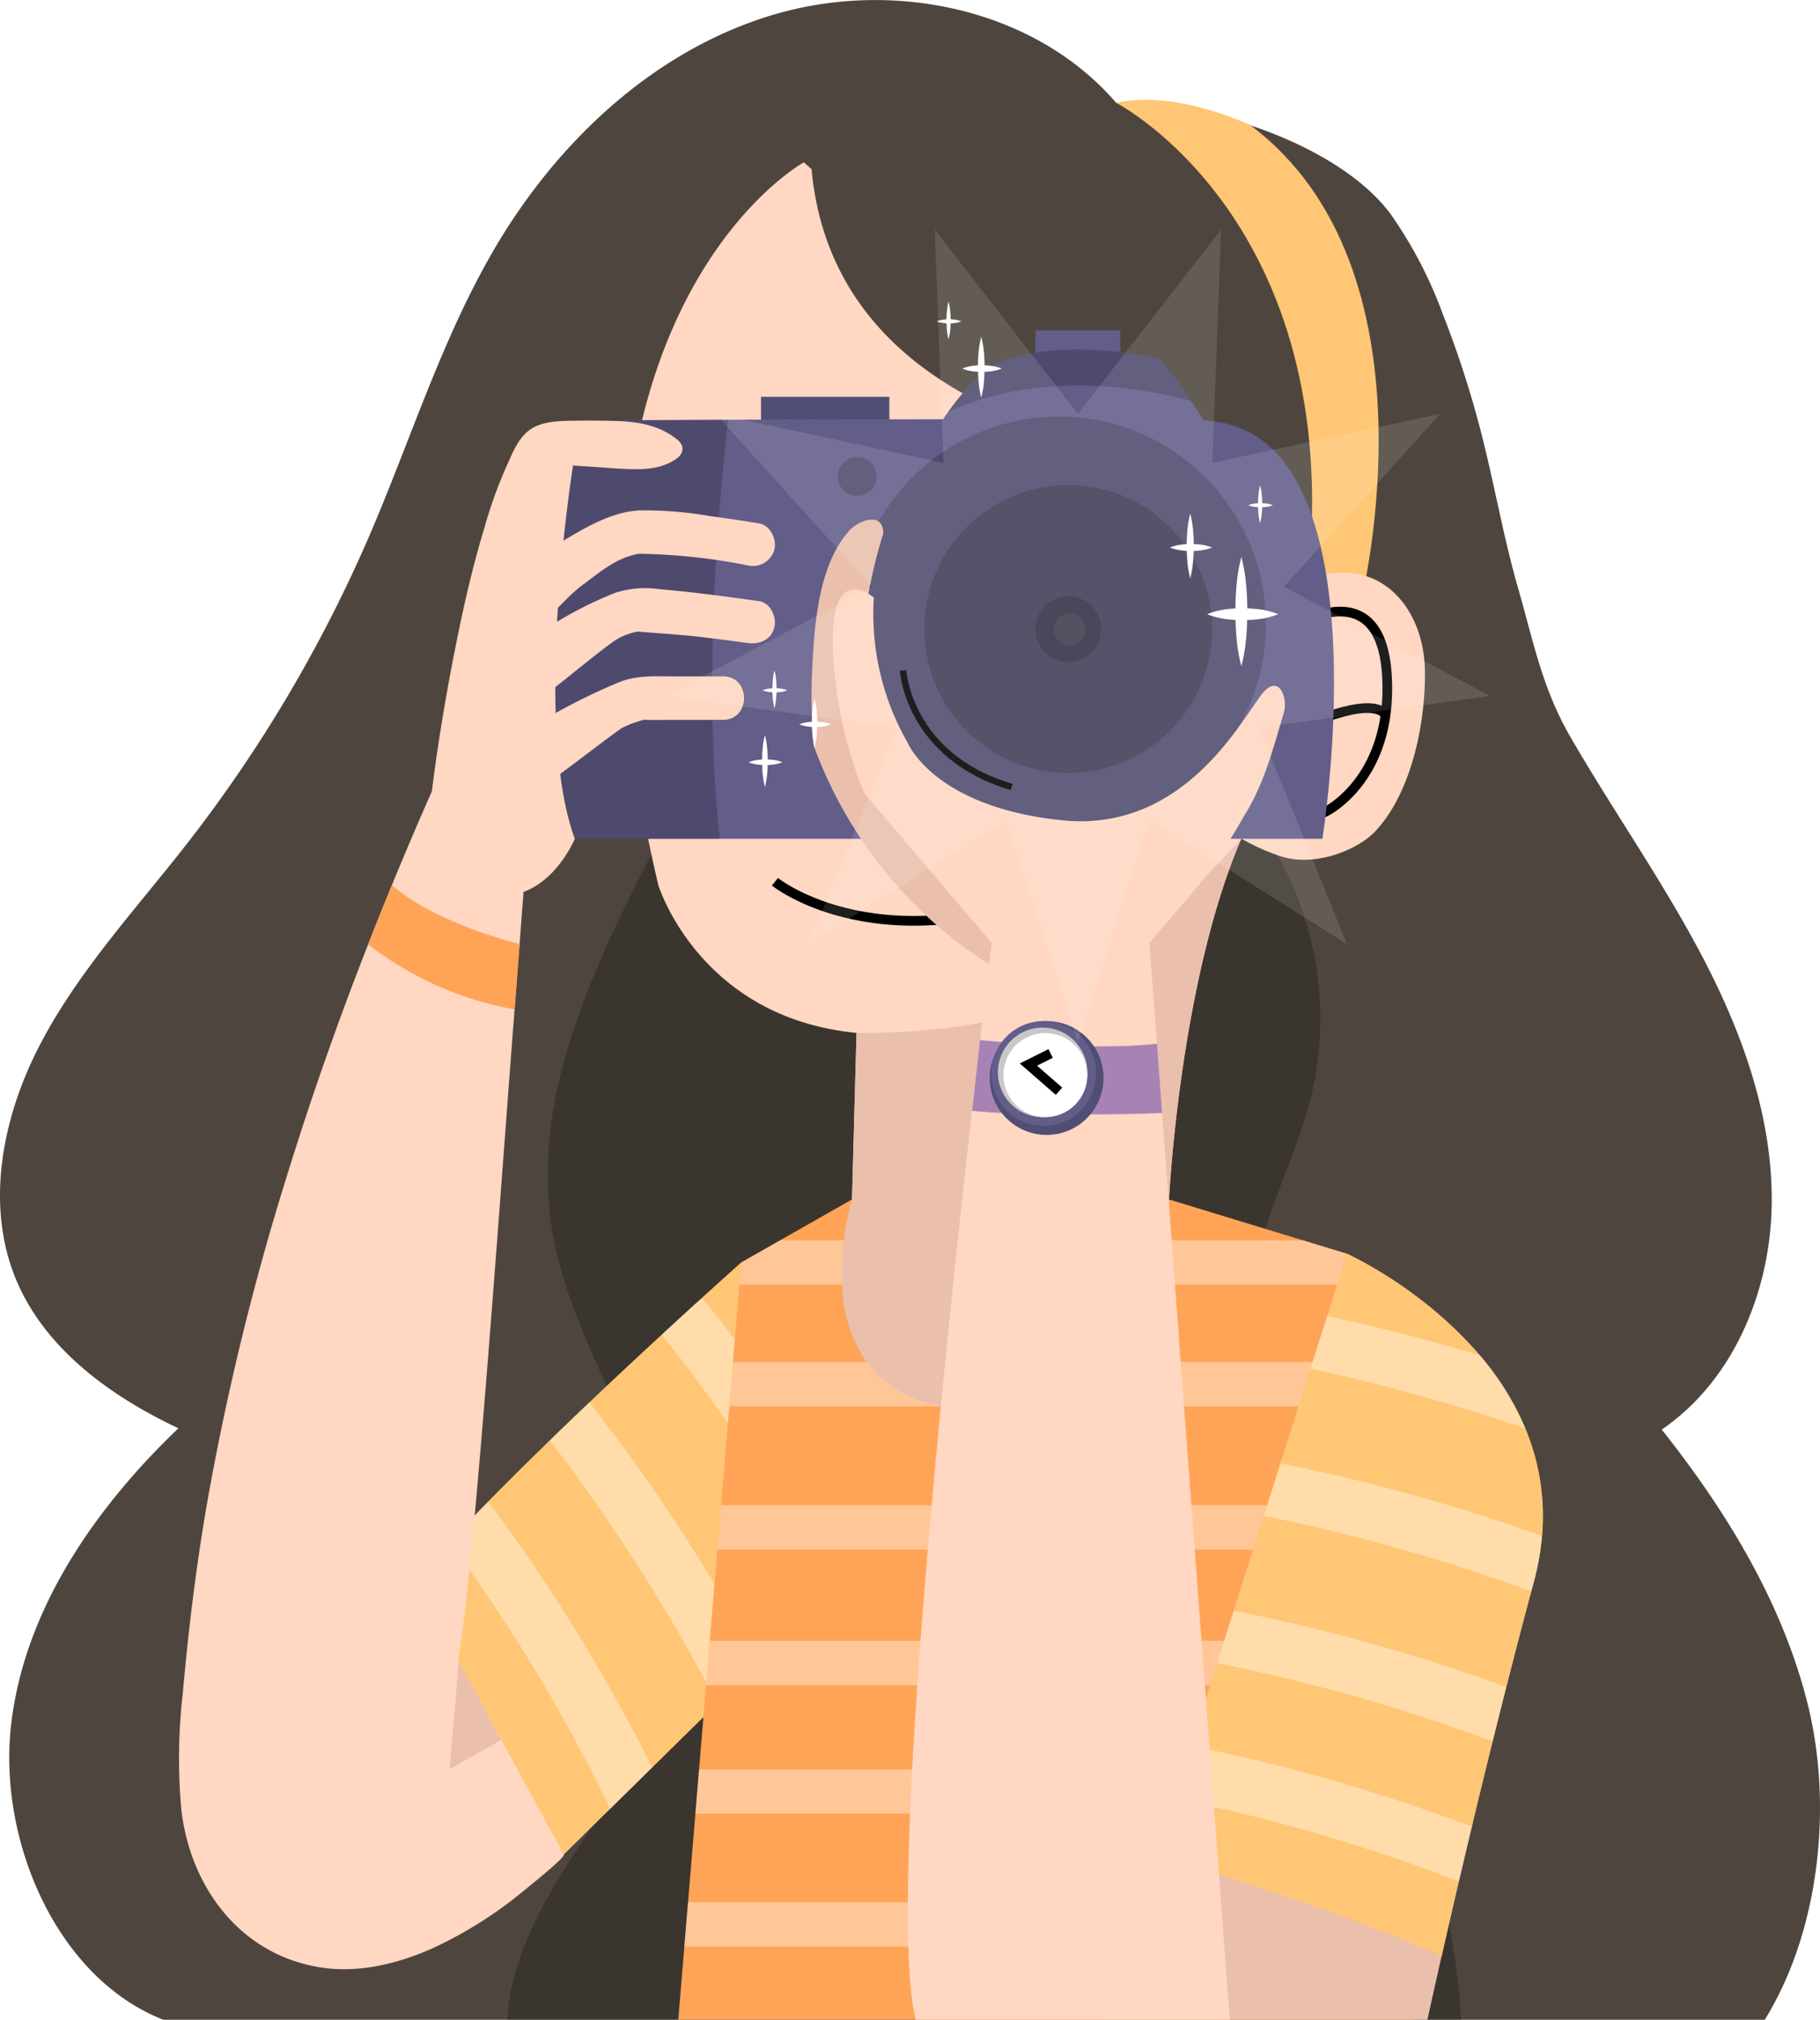 <svg xmlns="http://www.w3.org/2000/svg" xmlns:xlink="http://www.w3.org/1999/xlink" width="282.116" height="312.887" viewBox="0 0 282.116 312.887"><defs><filter id="a" x="143.806" y="75.499" width="43.966" height="43.966" filterUnits="userSpaceOnUse"><feOffset input="SourceAlpha"/><feGaussianBlur stdDeviation="6.5" result="b"/><feFlood flood-color="#f7f7f7" flood-opacity="0.749"/><feComposite operator="in" in2="b"/><feComposite in="SourceGraphic"/></filter></defs><g transform="translate(-41.025 -35.108)"><g transform="translate(41.025 35.108)"><path d="M314.578,347.995H66.341c-16.671-6.542-25.676-28.019-23.583-45.8s12.976-33.45,25.919-45.827c-10.466-4.94-20.568-12.209-25.084-22.856-4.974-11.745-2.181-25.542,3.762-36.822s14.74-20.75,22.587-30.8a218.406,218.406,0,0,0,28.281-47.665c6.434-14.888,11.24-30.556,19.431-44.548,9.759-16.658,24.835-30.845,43.35-36.317s40.45-.942,53.049,13.69c13.562-.4,34.433,6.313,42.523,17.21a66.967,66.967,0,0,1,8.11,15.54,156.824,156.824,0,0,1,6.044,18.778c2,7.881,3.385,15.911,5.633,23.718,2.389,8.292,3.688,15.365,8.11,23.011,6.7,11.57,14.45,22.52,20.629,34.379s10.8,24.889,10.547,38.249-6,27.1-17.041,34.628c10.055,12.673,18.7,26.821,22.621,42.516S323.092,334.238,314.578,347.995Z" transform="translate(-41.025 -35.108)" fill="#4e463e"/><path d="M298.11,58.555s35.451,18.225,29.742,73.758l8.3,2.977s12.572-50.919-17.226-73.254C318.928,62.036,307.469,56.454,298.11,58.555Z" transform="translate(-125.082 -42.62)" fill="#ffc675"/><path d="M305.729,388.519H157.84c.022-.384.044-.767.081-1.151.981-10.183,6.823-19.4,12.657-28.146s11.928-17.761,13.533-27.884c3.545-22.446-15.548-42.61-19.286-65.036-3.523-21.106,6.8-41.87,16.863-61.179q6.7-12.862,13.408-25.724c2.914-5.586,6-11.381,11.393-15.164,8.346-5.869,19.948-5.485,30.486-4.832a11.853,11.853,0,0,1,5.322,1.171c1.992,1.178,2.891,3.338,3.82,5.317,7.506,16.045,23.538,27.716,31.8,43.451a51.6,51.6,0,0,1,4.5,36.284c-2.23,8.992-6.889,17.411-8.621,26.484-2.081,10.944.208,22.2,3.723,32.838,6.183,18.731,16.09,36.3,22.444,54.981A103.609,103.609,0,0,1,305.729,388.519Z" transform="translate(-79.219 -75.632)" opacity="0.24"/><path d="M285.745,179.751a32.785,32.785,0,0,1-5.452-2.51l-.007.007c-9.577,22.19-11.213,55.889-11.213,55.889l7.767,11.529-14.383,32.723-42.139-1.7-9.2-30.744,8.817-11.812.7-25.8c-24.438-2.362-30.724-22.9-30.724-22.9-20.723-88.148,22.554-111.96,22.554-111.96l1.2,1.05c4.092,44.582,63.791,45.174,63.791,45.174l1.487,29.762c.915-1.245,1.837-2.484,2.753-3.729,2.5-3.392,4.846-6.172,8.938-7.713,3.742-1.413,8.076-1.46,11.529.734,4.449,2.82,6.475,8.231,6.576,13.306.151,7.3-1.7,18.589-7.644,25C298.333,179.045,291.282,181.922,285.745,179.751Z" transform="translate(-87.868 -47.325)" fill="#ffd7c2"/><g transform="translate(197.329 94.74)"><path d="M338.28,177.766s12.72-7.757,13.6,8.13-9.439,20.939-9.439,20.939a9.292,9.292,0,0,1-8.227,0" transform="translate(-334.216 -175.873)" fill="none" stroke="#000" stroke-miterlimit="10" stroke-width="1.5"/><path d="M339.729,201.281s11.393-5.392,13.735-2.171" transform="translate(-336.019 -183.135)" fill="none" stroke="#000" stroke-miterlimit="10" stroke-width="1.5"/></g><path d="M282.105,284.034l7.767,11.529-14.383,32.723-42.139-1.7-9.2-30.744,8.817-11.812.7-25.8s26.215.787,37.912-9.032a240.85,240.85,0,0,0,21.739-21.053C283.741,250.335,282.105,284.034,282.105,284.034Z" transform="translate(-100.9 -98.223)" fill="#eabfac"/><g transform="translate(85.798 51.183)"><g transform="translate(0)"><path d="M246.288,146.757H242.93s4.711-12.633,11.072-21.524c2.833-3.964,5.99-7.181,9.207-8.2,10.439-3.318,23.718,0,23.718,0s2.086,2.537,4.731,6.461c4.011,5.923,9.315,15.009,10.715,23.267C304.695,160.487,246.288,146.757,246.288,146.757Z" transform="translate(-192.839 -112.594)" fill="#625d89"/><rect width="13.144" height="5.487" transform="translate(74.714)" fill="#625d89"/><path d="M297.036,123.49c-18.212-4.718-30.758-1.427-37.656,1.743,2.833-3.964,5.99-7.181,9.207-8.2,10.439-3.318,23.718,0,23.718,0S294.391,119.566,297.036,123.49Z" transform="translate(-198.217 -112.594)" opacity="0.21"/><rect width="19.89" height="6.036" transform="translate(32.165 10.288)" fill="#504e75"/><path d="M287.69,196.595H171.806c-7.827-24.169.72-64.787.72-64.787s9.571-.067,23.058-.121c22.278-.087,55.243-.162,73.381.121C298.082,132.259,287.69,196.595,287.69,196.595Z" transform="translate(-168.505 -117.843)" fill="#625d89"/><path d="M194.272,196.633H171.806c-7.827-24.169.72-64.787.72-64.787s9.571-.067,23.058-.121C194.043,145.078,191.647,172.43,194.272,196.633Z" transform="translate(-168.505 -117.881)" opacity="0.21"/><circle cx="3.014" cy="3.014" r="3.014" transform="translate(44.065 19.616)" opacity="0.21"/><circle cx="32.102" cy="32.102" r="32.102" transform="translate(32.933 45.451) rotate(-45)" opacity="0.21"/><circle cx="22.303" cy="22.303" r="22.303" transform="translate(48.256 46.259) rotate(-45)" opacity="0.21"/><path d="M249.017,189.424s.761,13.305,16.833,18.051" transform="translate(-194.829 -136.746)" fill="none" stroke="#000" stroke-miterlimit="10" stroke-width="1"/></g><circle cx="5.083" cy="5.083" r="5.083" transform="translate(73.209 43.382) rotate(-21.414)" opacity="0.21"/></g><g transform="translate(27.733 65.148)"><path d="M180.708,325.685l-.384,12.741v.007L179.9,352.4v.007l-.828,27.339v.007l-.384,12.586L177,394.005l-10.1,9.921-6.508,6.4-7.188,7.074L116.83,406.335s0-10.977,8.776-25.239A90.5,90.5,0,0,1,135.493,369c1.851-2,3.863-4.1,5.963-6.246,3.049-3.109,6.3-6.327,9.571-9.5,2.053-1.992,4.112-3.971,6.145-5.9,3.971-3.776,7.821-7.356,11.206-10.479,2.093-1.925,4.011-3.682,5.68-5.2C178.124,327.98,180.708,325.685,180.708,325.685Z" transform="translate(-93.544 -195.263)" fill="#ffc675"/><g transform="translate(41.95 136.069)" opacity="0.38"><path d="M175.971,421.935l-6.508,6.4a261.084,261.084,0,0,0-24.9-41.325c1.851-2,3.863-4.1,5.963-6.246A266.723,266.723,0,0,1,175.971,421.935Z" transform="translate(-144.56 -349.341)" fill="#fff"/><path d="M195.686,390.275v.007l-.384,12.586-1.689,1.662a274.1,274.1,0,0,0-25.973-40.753c2.053-1.992,4.112-3.971,6.145-5.9A282.481,282.481,0,0,1,195.686,390.275Z" transform="translate(-152.106 -341.857)" fill="#fff"/><path d="M199.1,334.418l.68-.343s2.181,2.584,5.586,7.094v.007l-.424,13.972c-5.135-7.444-9.436-12.943-11.522-15.534" transform="translate(-160.535 -334.075)" fill="#fff"/></g><path d="M159.56,137.655a3.523,3.523,0,0,1-.295.224c-2.774,1.893-6.166,1.614-9.327,1.442-.446-.024-6.611-.477-6.617-.439,0,0-6.366,39.7.277,57.811,0,0-2.558,6.246-7.949,8.238,0,0-.222,3.008-.612,8.083-.209,2.793-.471,6.219-.774,10.116-2.309,29.641-6.286,87.553-8.776,100.832,0,0,2.88,5.286,6.716,12.319,4.61,8.447,9.685,17.748,9.692,17.761.242.444-5.243,4.826-5.633,5.142a65.454,65.454,0,0,1-14.134,9.12c-5.613,2.591-11.926,4.22-18.125,3.2-12.344-2.033-19.989-12.458-21.389-24.324a88.478,88.478,0,0,1,.215-18.1c.888-9.981,2.086-19.814,3.809-29.7a406.212,406.212,0,0,1,12.31-50.39q5.633-18.192,12.613-35.934,1.8-4.6,3.682-9.18,3.008-7.319,6.205-14.558c.929-7.551,2.208-15.076,3.695-22.54,1.218-6.111,2.6-12.2,4.415-18.165a69.85,69.85,0,0,1,3.338-9.369c.909-1.945,1.676-4.2,3.379-5.633,1.784-1.5,4.274-1.622,6.5-1.669q3.512-.066,7.025.026c3.468.09,6.763.592,9.577,2.8C160.534,135.657,160.594,136.774,159.56,137.655Z" transform="translate(-82.231 -131.904)" fill="#ffd7c2"/><g transform="translate(52.747 13.875)"><path d="M164.5,169.486c2.123-1.58,3.74-3.762,5.874-5.33,2.709-1.991,5.232-4.236,8.655-4.85q.382-.069-.15.011.281-.025.563-.032A93.22,93.22,0,0,1,196,161.076a3.464,3.464,0,0,0,4.139-2.35c.445-1.618-.549-3.832-2.35-4.14-2.53-.433-5.071-.8-7.615-1.139a58.22,58.22,0,0,0-11.013-.882c-3.908.235-7.605,2.253-10.906,4.215a69.606,69.606,0,0,0-5.993,3.972,3.47,3.47,0,0,0-1.207,4.6c.839,1.435,1.278,3.649,2.745,2.558Z" transform="translate(-160.603 -152.52)" fill="#ffd7c2"/></g><g transform="translate(50.912 25.99)"><path d="M162.908,187.621c2.107-1.345,10.618-8.624,12.4-9.46a10.613,10.613,0,0,1,1.763-.7c.3-.1.645-.145.938-.261.6-.239-.757-.055-.035.01,3.386.3,6.772.476,10.157.882q2.679.321,5.355.679c1,.132-.2-.028.3.04l.709.1.609.085c1.8.252,3.614-.439,4.139-2.35.433-1.575-.538-3.886-2.35-4.14-5.112-.716-10.243-1.409-15.388-1.844a15.26,15.26,0,0,0-6.882.546,60.136,60.136,0,0,0-8.758,4.321c-1.9,1.09-3.79,2.216-5.639,3.4-3.64,2.323-2.824,10.5.841,8.163Z" transform="translate(-157.876 -170.521)" fill="#ffd7c2"/></g><g transform="translate(52.797 39.616)"><path d="M165.4,206.994c1.5-.9,10.5-7.919,11.261-8.272.307-.142.615-.282.925-.417a2.045,2.045,0,0,1,.491-.2c.532-.195,1.061-.374,1.6-.537.2-.059.405-.073.6-.131-.922.273-.444.059-.018.075,1.526.055,3.066,0,4.593,0h7.377c4.33,0,4.338-6.73,0-6.73h-7.579c-2.864,0-5.65-.214-8.367.835a92.678,92.678,0,0,0-14,7.212c-3.713,2.221-.332,8.042,3.4,5.811Z" transform="translate(-160.676 -190.765)" fill="#ffd7c2"/></g><path d="M149.286,247.972c-.209,2.793-.471,6.219-.774,10.116a52.025,52.025,0,0,1-22.7-10.082q1.8-4.6,3.682-9.18C134.741,243.334,142.9,246.249,149.286,247.972Z" transform="translate(-96.48 -166.863)" fill="#ffa457"/><path d="M152.583,429.7l-8.023,4.57L146,417.637S148.746,422.67,152.583,429.7Z" transform="translate(-102.61 -225.328)" fill="#eabfac"/></g><path d="M311.347,438.261H197.24l.942-11.334.572-6.865,1.144-13.737.565-6.858,1.09-13.043.565-6.858,1.178-14.141.572-6.865,1.279-15.332.565-6.858,1-11.994.283-3.433,6.037-3.432,11.132-6.327a41.385,41.385,0,0,0-1.259,6.327,39.977,39.977,0,0,0-.269,6.865,22.152,22.152,0,0,0,3.8,11.994c2.335,3.2,5.977,5.754,11.536,6.858a33.562,33.562,0,0,0,7.053.606,37.659,37.659,0,0,0,6.495-.606,24.851,24.851,0,0,0,13.528-6.858,27.807,27.807,0,0,0,6.744-11.994,40.022,40.022,0,0,0,1.333-6.865,37.462,37.462,0,0,0,.175-6.327l20.757,6.327,6.845,2.086.417,4.779,1.057,11.994.606,6.858,1.346,15.332.606,6.865,1.245,14.141.6,6.858,1.151,13.043.606,6.858,1.2,13.737.606,6.865Z" transform="translate(-92.102 -125.374)" fill="#ffa457"/><g transform="translate(106.081 192.137)"><path d="M310.809,479.82H198.64l.572-6.865H310.2Z" transform="translate(-198.64 -370.404)" fill="#fff" opacity="0.38"/><path d="M309.832,449.213H201.19l.565-6.858H309.226Z" transform="translate(-199.474 -360.399)" fill="#fff" opacity="0.38"/><path d="M308.88,419.643H203.65l.565-6.858H308.281Z" transform="translate(-200.278 -350.731)" fill="#fff" opacity="0.38"/><path d="M307.882,388.44H206.24l.572-6.865H307.277Z" transform="translate(-201.125 -340.526)" fill="#fff" opacity="0.38"/><path d="M241.821,355.463H208.99l.565-6.858h20.73C232.62,351.809,236.262,354.359,241.821,355.463Z" transform="translate(-202.024 -329.746)" fill="#fff" opacity="0.38"/><path d="M329.361,355.463H277.9a24.85,24.85,0,0,0,13.528-6.858h37.327Z" transform="translate(-224.555 -329.746)" fill="#fff" opacity="0.38"/><path d="M227.513,320.585a39.974,39.974,0,0,0-.269,6.865H211.32l.283-3.433,6.037-3.432Z" transform="translate(-202.786 -320.585)" fill="#fff" opacity="0.38"/><path d="M337.546,327.45H308.02a40.022,40.022,0,0,0,1.333-6.865h20.932l6.845,2.086Z" transform="translate(-234.403 -320.585)" fill="#fff" opacity="0.38"/></g><path d="M361.9,374.513c-6.1,22.58-11.435,45.39-14.289,57.962-1.4,6.172-2.2,9.873-2.2,9.873H295.26l8.117-25.549,29.58-93.115S371,340.854,361.9,374.513Z" transform="translate(-124.15 -129.461)" fill="#eabfac"/><path d="M219.5,238.064s16.777,13.622,47.558,0" transform="translate(-99.378 -101.467)" fill="none" stroke="#000" stroke-miterlimit="10" stroke-width="1.5"/><path d="M367.12,367.406a40.818,40.818,0,0,1-1.272,7.107c-.135.491-.269.989-.4,1.481-1.333,4.974-2.625,9.948-3.863,14.807q-1.1,4.291-2.127,8.433c-1.144,4.6-2.221,9.032-3.217,13.192-.713,2.988-1.386,5.828-2.012,8.487-1.03,4.415-1.932,8.326-2.665,11.563-12.518-5.647-31.929-11.906-44.239-15.675l2.78-8.749,2.584-8.137,4.065-12.8,2.584-8.13L324,364.3l2.584-8.137L331.24,341.5l2.591-8.15,3.069-9.665a65.99,65.99,0,0,1,20.575,15.729,42.889,42.889,0,0,1,7.06,11.347A35.129,35.129,0,0,1,367.12,367.406Z" transform="translate(-128.093 -129.461)" fill="#ffc675"/><g transform="translate(182.006 203.888)"><path d="M357.587,449.457c-.713,2.988-1.386,5.828-2.012,8.487a274.361,274.361,0,0,0-44.124-12.862l2.584-8.137A276.818,276.818,0,0,1,357.587,449.457Z" transform="translate(-311.45 -370.382)" fill="#fff" opacity="0.38"/><path d="M366.161,417.664q-1.1,4.291-2.127,8.433a277.61,277.61,0,0,0-42.7-12.121l2.585-8.13A279.65,279.65,0,0,1,366.161,417.664Z" transform="translate(-314.68 -360.213)" fill="#fff" opacity="0.38"/><path d="M375.222,383.185a40.815,40.815,0,0,1-1.272,7.107c-.135.491-.269.989-.4,1.481A278.939,278.939,0,0,0,332.1,380.082l2.584-8.137A280.46,280.46,0,0,1,375.222,383.185Z" transform="translate(-318.202 -349.129)" fill="#fff" opacity="0.38"/><path d="M376.155,355.457a281.818,281.818,0,0,0-33.3-9.261l2.591-8.15c5.97,1.265,14.3,3.237,23.644,6.064A42.888,42.888,0,0,1,376.155,355.457Z" transform="translate(-321.72 -338.045)" fill="#fff" opacity="0.38"/></g><path d="M256.838,224.371s-19.575-10.114-28.548-34.584a84.917,84.917,0,0,1-.212-12.706c.34-6.6,1.061-15.605,5.775-20.735,1.411-1.535,5.2-2.968,5.2.489a80.837,80.837,0,0,0-2.3,9.366c-.8,4.663,3.113,28.97,3.113,28.97l19.086,20.88-2.284,9.135" transform="translate(-102.139 -74.211)" fill="#eabfac"/><path d="M302.761,189.783c-1.676,5.613-3.008,10.971-6.131,15.985a102.41,102.41,0,0,1-6.508,10.075c-2.645,3.318-5.526,6.428-8.211,9.705l1.164,15.588.8,10.748,10.493,140.463H245.674c-4.287-17.566,3.722-96.42,8.534-139.117.074-.693.155-1.38.229-2.06.606-5.384,1.158-10.129,1.615-14.033.087-.713.168-1.407.249-2.06.713-6.017,1.151-9.537,1.151-9.537l-19.733-23.166a65.952,65.952,0,0,1-4.9-23.328c-.162-12.72,6.367-7.013,6.367-7.013a40.011,40.011,0,0,0,5.263,22.513s4.031,9.948,23.933,11.987S297.094,189,299.867,186.391C302.256,184.15,303.313,187.925,302.761,189.783Z" transform="translate(-103.733 -79.46)" fill="#ffd7c2"/><path d="M266.139,274.525s18.078,1.716,27.427.538l.8,10.748c-7.185.309-22.675.389-29.462-.343" transform="translate(-114.225 -113.388)" fill="#a783b5"/><circle cx="8.818" cy="8.818" r="8.818" transform="translate(153.42 158.177)" fill="#504e72"/><circle cx="8.115" cy="8.115" r="8.115" transform="translate(151.166 161.932) rotate(-22.676)" fill="#625d89"/><circle cx="6.937" cy="6.937" r="6.937" transform="translate(151.803 166.122) rotate(-45)" fill="#c8c8c8"/><circle cx="6.511" cy="6.511" r="6.511" transform="translate(152.832 166.549) rotate(-45)" fill="#fff"/><path d="M282.619,283.435l-4.737-4.131,3.445-1.716" transform="translate(-118.468 -114.39)" fill="none" stroke="#000" stroke-miterlimit="10" stroke-width="1.5"/></g><g transform="matrix(1, 0, 0, 1, 41.03, 35.11)" filter="url(#a)"><path d="M288.632,178.74a2.483,2.483,0,1,1-2.483-2.483A2.483,2.483,0,0,1,288.632,178.74Z" transform="translate(-120.36 -81.26)" fill="#3b3b4c"/></g><path d="M258.248,116.505l22.185-28.52-1.338,36.107,35.326-7.588-24.234,26.8,31.939,16.9-35.791,4.952,13.607,33.472-30.6-19.212L258.248,213.8l-11.092-34.387-30.6,19.212,13.607-33.472L194.37,160.2l31.939-16.9-24.234-26.8,35.326,7.588-1.338-36.107Z" transform="translate(-50.138 -17.289)" fill="#fff" opacity="0.12"/><g transform="translate(157.082 81.811)"><path d="M328.517,149.9a3.986,3.986,0,0,1,.954-.254c.188-.028.376-.044.563-.056,0-.433.024-.866.066-1.3a9.033,9.033,0,0,1,.254-1.469,9.1,9.1,0,0,1,.254,1.469c.042.431.061.863.065,1.295a6.382,6.382,0,0,1,.7.061,4.035,4.035,0,0,1,.953.254,4.034,4.034,0,0,1-.953.254,6.492,6.492,0,0,1-.711.061c-.009.337-.026.674-.059,1.012a8.939,8.939,0,0,1-.254,1.468,8.869,8.869,0,0,1-.254-1.468c-.033-.339-.05-.678-.059-1.016-.19-.011-.38-.028-.569-.056A3.986,3.986,0,0,1,328.517,149.9Z" transform="translate(-251.081 -118.339)" fill="#fff"/><path d="M256.762,107.578a3.973,3.973,0,0,1,.953-.254c.188-.028.376-.045.563-.056,0-.433.024-.866.066-1.3a9.085,9.085,0,0,1,.254-1.468,9.079,9.079,0,0,1,.254,1.468c.042.432.061.864.066,1.295a6.553,6.553,0,0,1,.7.061,4,4,0,0,1,.953.254,4.034,4.034,0,0,1-.953.254,6.33,6.33,0,0,1-.71.061c-.01.338-.026.675-.059,1.012a8.869,8.869,0,0,1-.254,1.468,8.943,8.943,0,0,1-.254-1.468c-.033-.339-.05-.678-.059-1.016-.19-.011-.38-.028-.569-.056A3.972,3.972,0,0,1,256.762,107.578Z" transform="translate(-227.619 -104.5)" fill="#fff"/><path d="M216.668,192.5a3.987,3.987,0,0,1,.954-.254c.188-.028.376-.044.563-.055,0-.433.024-.866.066-1.3a9.009,9.009,0,0,1,.254-1.468,9.082,9.082,0,0,1,.254,1.468c.042.431.061.864.065,1.295a6.2,6.2,0,0,1,.7.061,4,4,0,0,1,.954.253,4,4,0,0,1-.954.254,6.3,6.3,0,0,1-.71.061c-.009.337-.026.674-.059,1.012a8.947,8.947,0,0,1-.254,1.469,8.88,8.88,0,0,1-.254-1.469c-.033-.339-.05-.677-.059-1.016-.19-.011-.38-.027-.569-.056A3.955,3.955,0,0,1,216.668,192.5Z" transform="translate(-214.51 -132.267)" fill="#fff"/><path d="M225.106,199.9a5.134,5.134,0,0,1,1.231-.329c.243-.036.485-.057.728-.071.006-.56.031-1.119.085-1.679a11.648,11.648,0,0,1,.328-1.9,11.651,11.651,0,0,1,.328,1.9c.054.557.079,1.115.085,1.673a8.289,8.289,0,0,1,.909.079,5.144,5.144,0,0,1,1.231.328,5.175,5.175,0,0,1-1.231.327,8.268,8.268,0,0,1-.917.079c-.012.435-.034.871-.076,1.306a11.51,11.51,0,0,1-.328,1.9,11.506,11.506,0,0,1-.328-1.9c-.042-.437-.064-.875-.076-1.312-.246-.014-.491-.036-.736-.072A5.164,5.164,0,0,1,225.106,199.9Z" transform="translate(-217.269 -134.393)" fill="#fff"/><path d="M213.462,208.513a5.4,5.4,0,0,1,1.305-.349c.257-.038.514-.061.771-.076.007-.593.033-1.186.09-1.78a12.383,12.383,0,0,1,.347-2.009,12.383,12.383,0,0,1,.347,2.009c.057.592.083,1.183.09,1.773a8.608,8.608,0,0,1,.964.083,5.477,5.477,0,0,1,1.305.347,5.475,5.475,0,0,1-1.305.347,8.606,8.606,0,0,1-.973.084c-.013.462-.036.923-.08,1.385a12.179,12.179,0,0,1-.349,2.01,12.177,12.177,0,0,1-.348-2.01c-.045-.464-.068-.927-.081-1.391-.26-.015-.52-.038-.78-.077A5.423,5.423,0,0,1,213.462,208.513Z" transform="translate(-213.462 -137.131)" fill="#fff"/><path d="M262.638,117.536a6.364,6.364,0,0,1,1.531-.409c.3-.045.6-.072.905-.09.007-.7.038-1.392.106-2.087a14.491,14.491,0,0,1,.408-2.358,14.561,14.561,0,0,1,.407,2.358c.067.693.1,1.386.106,2.08a10.174,10.174,0,0,1,1.131.1,6.415,6.415,0,0,1,1.531.407,6.415,6.415,0,0,1-1.531.407,10.191,10.191,0,0,1-1.141.1c-.015.542-.042,1.084-.094,1.625a14.346,14.346,0,0,1-.409,2.358,14.284,14.284,0,0,1-.409-2.358c-.052-.544-.079-1.088-.094-1.633-.306-.017-.61-.044-.915-.09A6.365,6.365,0,0,1,262.638,117.536Z" transform="translate(-229.541 -107.146)" fill="#fff"/><path d="M319.059,172.169a11.434,11.434,0,0,1,2.748-.734c.541-.081,1.082-.129,1.623-.16.014-1.248.069-2.5.19-3.745a26.084,26.084,0,0,1,.731-4.232,26.086,26.086,0,0,1,.732,4.232c.12,1.244.176,2.488.19,3.733a18.258,18.258,0,0,1,2.029.176,11.551,11.551,0,0,1,2.748.731,11.583,11.583,0,0,1-2.748.731,18.27,18.27,0,0,1-2.047.176c-.028.972-.075,1.944-.17,2.916a25.662,25.662,0,0,1-.734,4.232,25.733,25.733,0,0,1-.734-4.232c-.094-.977-.142-1.953-.17-2.929-.547-.032-1.094-.079-1.642-.161A11.465,11.465,0,0,1,319.059,172.169Z" transform="translate(-247.988 -123.725)" fill="#fff"/><path d="M310.489,158.579a6.8,6.8,0,0,1,1.629-.435c.32-.048.641-.076.962-.095.008-.74.041-1.481.113-2.22a15.4,15.4,0,0,1,.433-2.509,15.47,15.47,0,0,1,.433,2.509c.071.738.1,1.475.112,2.213a10.808,10.808,0,0,1,1.2.1,6.9,6.9,0,0,1,1.629.433,6.865,6.865,0,0,1-1.629.433,10.854,10.854,0,0,1-1.214.1c-.016.577-.044,1.153-.1,1.729a15.256,15.256,0,0,1-.435,2.509,15.19,15.19,0,0,1-.435-2.509c-.056-.579-.084-1.158-.1-1.736-.324-.019-.649-.047-.973-.095A6.776,6.776,0,0,1,310.489,158.579Z" transform="translate(-245.186 -120.462)" fill="#fff"/></g></g></svg>